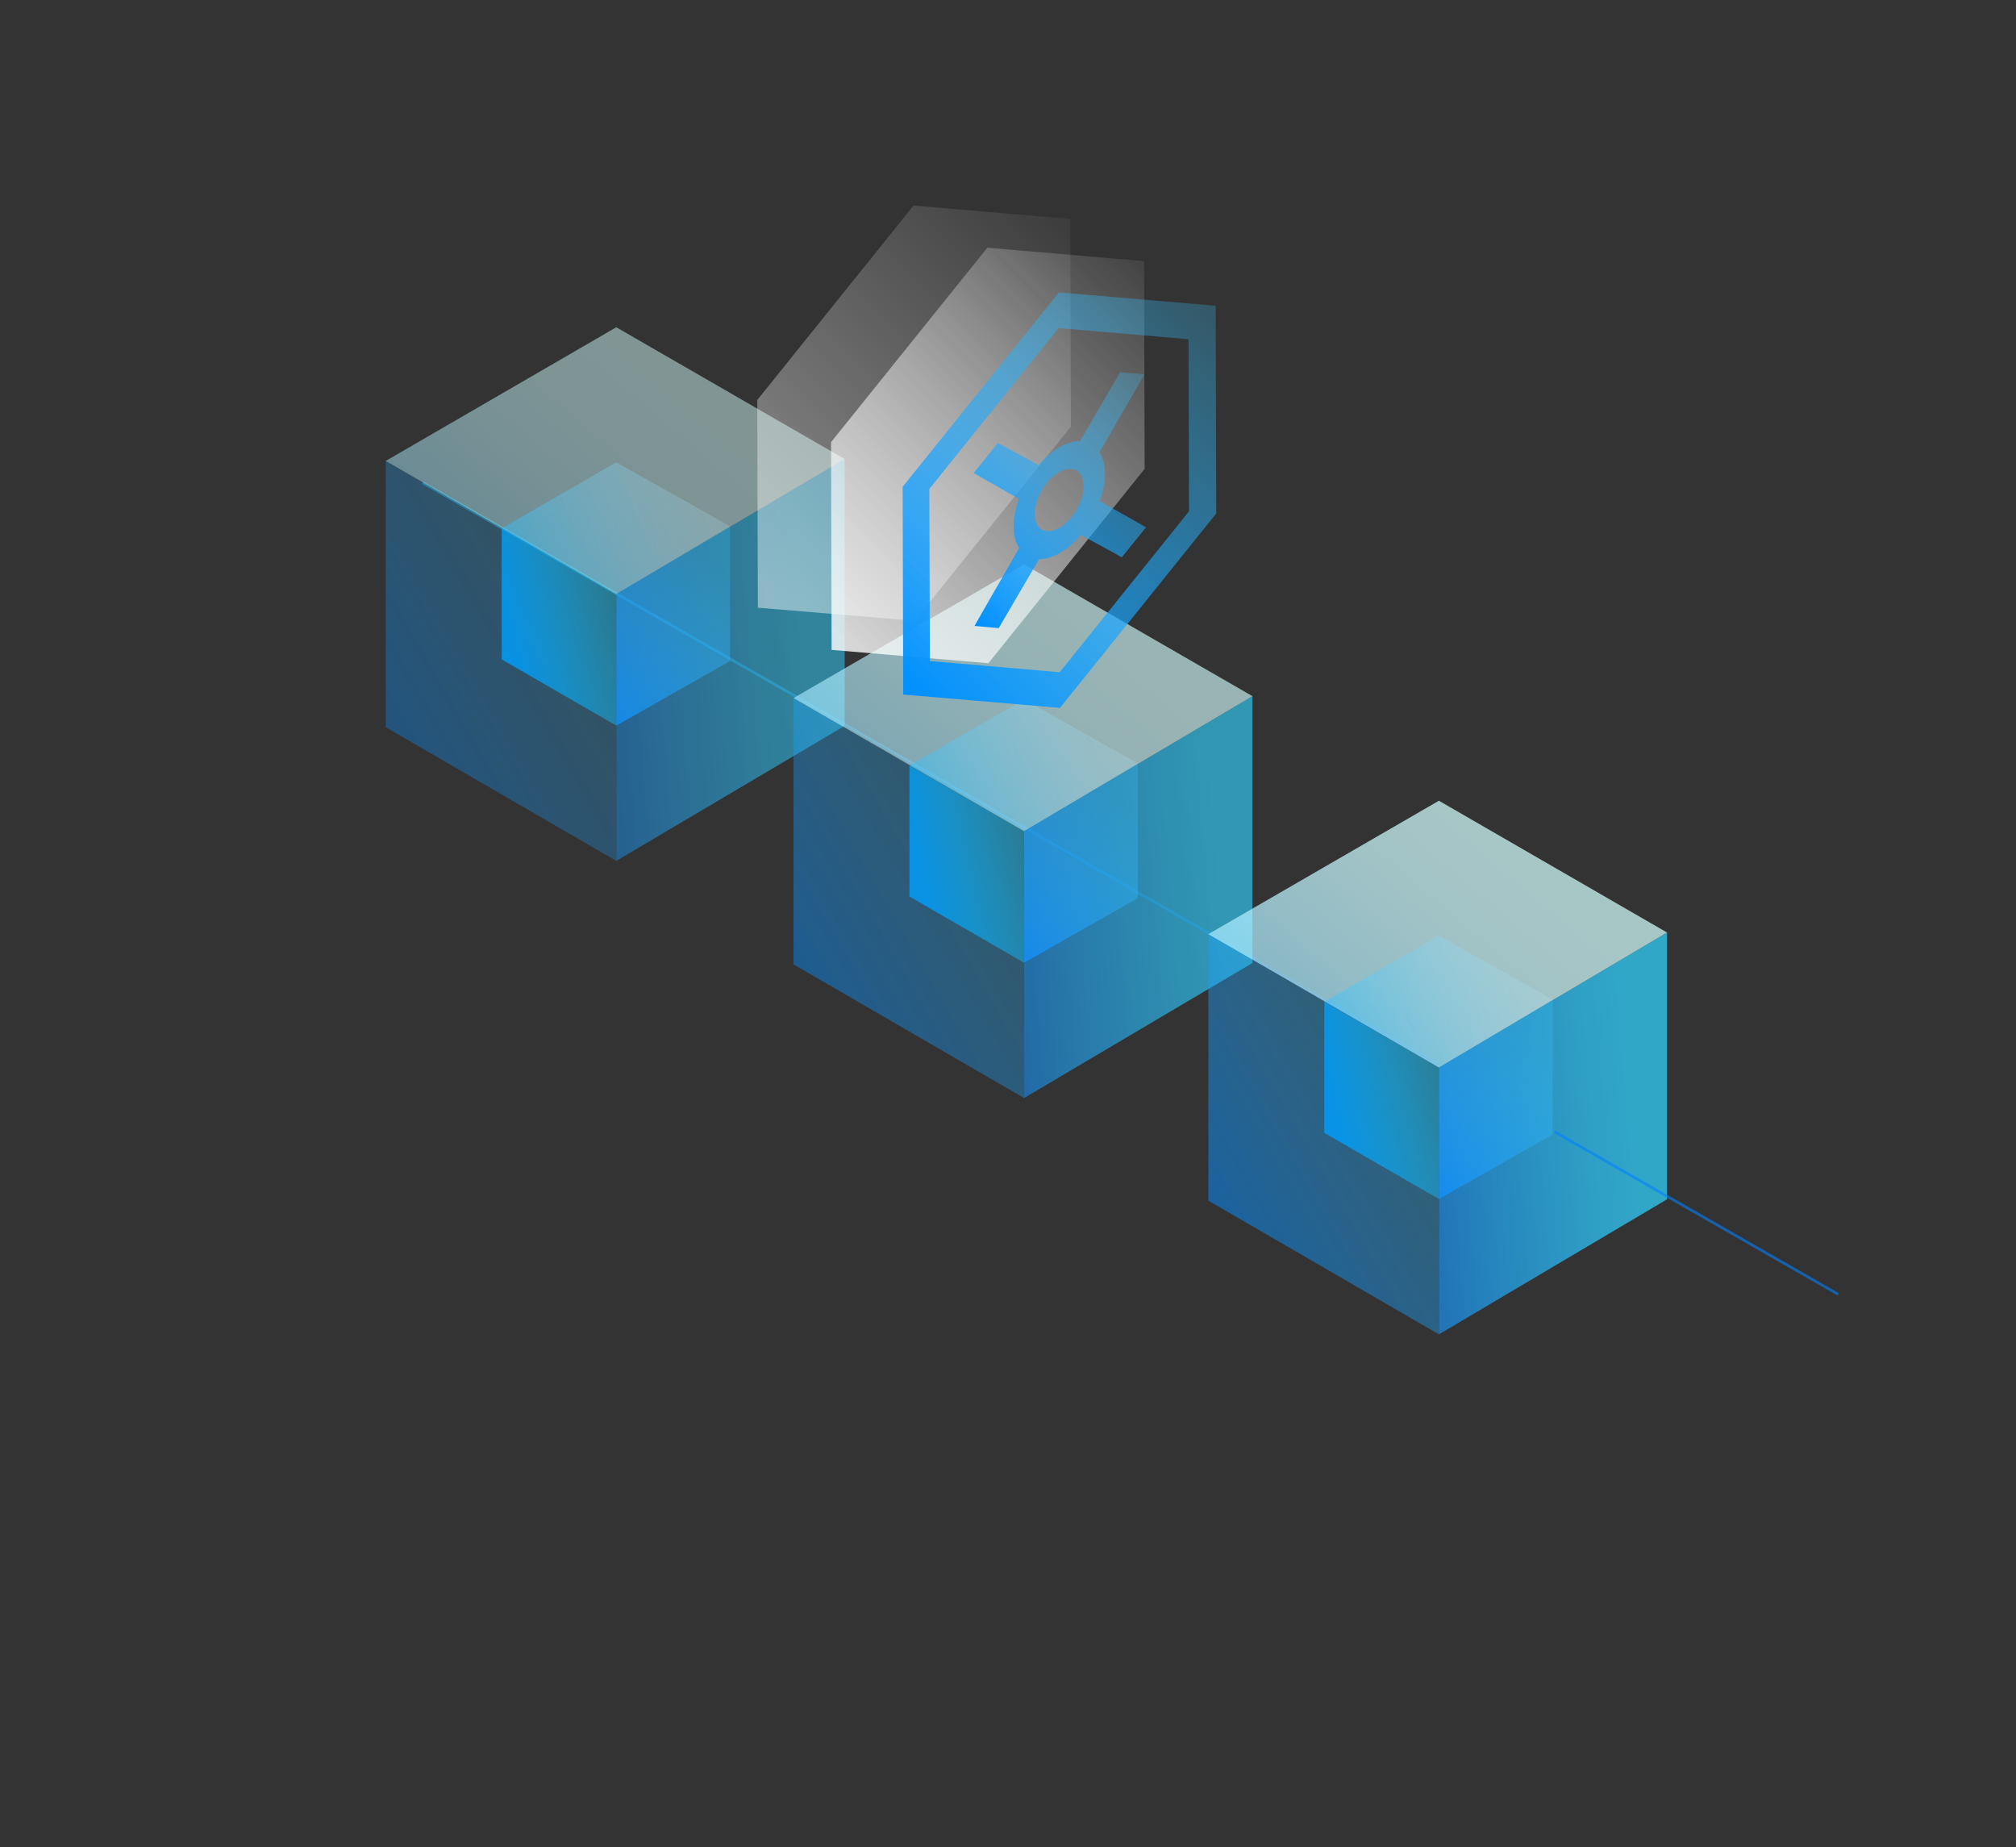 <?xml version="1.0" encoding="utf-8"?>
<!-- Generator: Adobe Illustrator 23.1.1, SVG Export Plug-In . SVG Version: 6.00 Build 0)  -->
<svg version="1.1" id="Layer_1" xmlns="http://www.w3.org/2000/svg" xmlns:xlink="http://www.w3.org/1999/xlink" x="0px" y="0px"
	 viewBox="0 0 740.6 678.5" style="enable-background:new 0 0 740.6 678.5;" xml:space="preserve">
<rect x="0" y="0" width="740.6" height="678.5" fill="#333333" stroke="none"/>
<style type="text/css">
	.st0{opacity:0.41;fill:none;stroke:url(#SVGID_1_);stroke-miterlimit:10;enable-background:new    ;}
	.st1{opacity:0.7;}
	.st2{opacity:0.91;}
	.st3{opacity:0.85;}
	.st4{opacity:0.8;fill:url(#SVGID_2_);enable-background:new    ;}
	.st5{opacity:0.8;fill:url(#SVGID_3_);enable-background:new    ;}
	.st6{opacity:0.48;fill:url(#SVGID_4_);enable-background:new    ;}
	.st7{opacity:0.47;fill:url(#SVGID_5_);enable-background:new    ;}
	.st8{opacity:0.8;fill:url(#SVGID_6_);enable-background:new    ;}
	.st9{fill:url(#SVGID_7_);}
	.st10{fill:none;}
	.st11{opacity:0.86;}
	.st12{opacity:0.8;fill:url(#SVGID_8_);enable-background:new    ;}
	.st13{opacity:0.8;fill:url(#SVGID_9_);enable-background:new    ;}
	.st14{opacity:0.63;fill:url(#SVGID_10_);enable-background:new    ;}
	.st15{opacity:0.47;fill:url(#SVGID_11_);enable-background:new    ;}
	.st16{opacity:0.8;fill:url(#SVGID_12_);enable-background:new    ;}
	.st17{fill:url(#SVGID_13_);}
	.st18{opacity:0.8;fill:url(#SVGID_14_);enable-background:new    ;}
	.st19{opacity:0.8;fill:url(#SVGID_15_);enable-background:new    ;}
	.st20{opacity:0.72;fill:url(#SVGID_16_);enable-background:new    ;}
	.st21{opacity:0.47;fill:url(#SVGID_17_);enable-background:new    ;}
	.st22{opacity:0.8;fill:url(#SVGID_18_);enable-background:new    ;}
	.st23{fill:url(#SVGID_19_);}
	.st24{opacity:0.45;}
	.st25{fill:url(#SVGID_20_);}
	.st26{opacity:0.8;}
	.st27{fill:url(#SVGID_21_);}
	.st28{fill:url(#SVGID_22_);}
	.st29{fill:url(#SVGID_23_);}
	.st30{opacity:0.59;fill:none;stroke:#0081FF;stroke-miterlimit:10;enable-background:new    ;}
</style>
<linearGradient id="SVGID_1_" gradientUnits="userSpaceOnUse" x1="155.052" y1="393.64" x2="528.948" y2="393.64" gradientTransform="matrix(1 0 0 -1 0 677.89)">
	<stop  offset="0" style="stop-color:#30D2FF"/>
	<stop  offset="0.128" style="stop-color:#2DC7FC"/>
	<stop  offset="0.349" style="stop-color:#24ABF3"/>
	<stop  offset="0.637" style="stop-color:#157DE5"/>
	<stop  offset="0.979" style="stop-color:#013ED2"/>
	<stop  offset="1" style="stop-color:#003AD1"/>
</linearGradient>
<line class="st0" x1="155.3" y1="177.3" x2="528.7" y2="391.2"/>
<g>
	<g class="st1">
		<g class="st2">
			<g class="st3">
				
					<linearGradient id="SVGID_2_" gradientUnits="userSpaceOnUse" x1="127.166" y1="151.082" x2="233.043" y2="89.954" gradientTransform="matrix(1 0 0 1 0 124.51)">
					<stop  offset="0" style="stop-color:#007AEF"/>
					<stop  offset="1" style="stop-color:#39C5FF;stop-opacity:0.4"/>
				</linearGradient>
				<polygon class="st4" points="226.4,316.2 141.7,267.1 141.7,169.3 226.4,218.2 				"/>
			</g>
			
				<linearGradient id="SVGID_3_" gradientUnits="userSpaceOnUse" x1="153.219" y1="127.581" x2="298.565" y2="115.347" gradientTransform="matrix(1 0 0 1 0 124.51)">
				<stop  offset="0" style="stop-color:#003AD1"/>
				<stop  offset="0.261" style="stop-color:#0F69DF"/>
				<stop  offset="0.606" style="stop-color:#21A2F0"/>
				<stop  offset="0.862" style="stop-color:#2CC5FB"/>
				<stop  offset="1" style="stop-color:#30D2FF"/>
			</linearGradient>
			<polygon class="st5" points="226.4,316.2 310.3,266.6 310.3,168.6 226.4,218.2 			"/>
		</g>
	</g>
	
		<linearGradient id="SVGID_4_" gradientUnits="userSpaceOnUse" x1="82.521" y1="212.906" x2="247.834" y2="18.803" gradientTransform="matrix(1 0 0 1 0 124.51)">
		<stop  offset="4.136815e-02" style="stop-color:#009BFF"/>
		<stop  offset="6.584023e-02" style="stop-color:#089FFF"/>
		<stop  offset="0.256" style="stop-color:#46BCFF"/>
		<stop  offset="0.439" style="stop-color:#78D4FF"/>
		<stop  offset="0.61" style="stop-color:#A0E7FF"/>
		<stop  offset="0.765" style="stop-color:#BDF4FF"/>
		<stop  offset="0.9" style="stop-color:#CEFCFF"/>
		<stop  offset="1" style="stop-color:#D4FFFF"/>
	</linearGradient>
	<polygon class="st6" points="226.4,120.2 141.7,169.3 226.4,218.2 310.3,168.6 	"/>
	<g>
		<g>
			
				<linearGradient id="SVGID_5_" gradientUnits="userSpaceOnUse" x1="162.463" y1="95.139" x2="269.75" y2="52.099" gradientTransform="matrix(1 0 0 1 0 124.51)">
				<stop  offset="0.218" style="stop-color:#26C0FF"/>
				<stop  offset="1" style="stop-color:#C7F0FF;stop-opacity:0.35"/>
			</linearGradient>
			<polygon class="st7" points="226.4,169.8 184.3,194.1 226.4,218.2 268.2,193.3 			"/>
			
				<linearGradient id="SVGID_6_" gradientUnits="userSpaceOnUse" x1="174.927" y1="112.468" x2="231.463" y2="100.058" gradientTransform="matrix(1 0 0 1 0 124.51)">
				<stop  offset="0.245" style="stop-color:#00A0FF"/>
				<stop  offset="1" style="stop-color:#18D4FF;stop-opacity:0.323"/>
			</linearGradient>
			<polygon class="st8" points="226.4,266.5 184.3,242.2 184.3,194.1 226.4,218.2 			"/>
		</g>
		
			<linearGradient id="SVGID_7_" gradientUnits="userSpaceOnUse" x1="178.198" y1="175.092" x2="265.813" y2="87.476" gradientTransform="matrix(1 0 0 1 0 124.51)">
			<stop  offset="0.23" style="stop-color:#007CFF"/>
			<stop  offset="1" style="stop-color:#39C5FF;stop-opacity:0.25"/>
		</linearGradient>
		<polygon class="st9" points="226.4,266.5 268.2,242.8 268.2,193.3 226.4,218.2 		"/>
	</g>
</g>
<path class="st10" d="M495.9,285.8"/>
<g>
	<g class="st11">
		<g class="st2">
			<g class="st3">
				
					<linearGradient id="SVGID_8_" gradientUnits="userSpaceOnUse" x1="276.97" y1="238.179" x2="382.847" y2="177.051" gradientTransform="matrix(1 0 0 1 0 124.51)">
					<stop  offset="0" style="stop-color:#007AEF"/>
					<stop  offset="1" style="stop-color:#39C5FF;stop-opacity:0.4"/>
				</linearGradient>
				<polygon class="st12" points="376.2,403.3 291.5,354.2 291.5,256.4 376.2,305.3 				"/>
			</g>
			
				<linearGradient id="SVGID_9_" gradientUnits="userSpaceOnUse" x1="303.019" y1="214.68" x2="448.365" y2="202.446" gradientTransform="matrix(1 0 0 1 0 124.51)">
				<stop  offset="0" style="stop-color:#003AD1"/>
				<stop  offset="0.261" style="stop-color:#0F69DF"/>
				<stop  offset="0.606" style="stop-color:#21A2F0"/>
				<stop  offset="0.862" style="stop-color:#2CC5FB"/>
				<stop  offset="1" style="stop-color:#30D2FF"/>
			</linearGradient>
			<polygon class="st13" points="376.2,403.3 460.1,353.7 460.1,255.7 376.2,305.3 			"/>
		</g>
	</g>
	
		<linearGradient id="SVGID_10_" gradientUnits="userSpaceOnUse" x1="232.325" y1="300.001" x2="397.639" y2="105.898" gradientTransform="matrix(1 0 0 1 0 124.51)">
		<stop  offset="4.136815e-02" style="stop-color:#009BFF"/>
		<stop  offset="6.584023e-02" style="stop-color:#089FFF"/>
		<stop  offset="0.256" style="stop-color:#46BCFF"/>
		<stop  offset="0.439" style="stop-color:#78D4FF"/>
		<stop  offset="0.61" style="stop-color:#A0E7FF"/>
		<stop  offset="0.765" style="stop-color:#BDF4FF"/>
		<stop  offset="0.9" style="stop-color:#CEFCFF"/>
		<stop  offset="1" style="stop-color:#D4FFFF"/>
	</linearGradient>
	<polygon class="st14" points="376.2,207.3 291.5,256.4 376.2,305.3 460.1,255.7 	"/>
	<g>
		<g>
			
				<linearGradient id="SVGID_11_" gradientUnits="userSpaceOnUse" x1="312.266" y1="182.238" x2="419.553" y2="139.198" gradientTransform="matrix(1 0 0 1 0 124.51)">
				<stop  offset="0.218" style="stop-color:#26C0FF"/>
				<stop  offset="1" style="stop-color:#C7F0FF;stop-opacity:0.35"/>
			</linearGradient>
			<polygon class="st15" points="376.2,256.9 334.1,281.2 376.2,305.3 418,280.4 			"/>
			
				<linearGradient id="SVGID_12_" gradientUnits="userSpaceOnUse" x1="324.728" y1="199.567" x2="381.265" y2="187.158" gradientTransform="matrix(1 0 0 1 0 124.51)">
				<stop  offset="0.245" style="stop-color:#00A0FF"/>
				<stop  offset="1" style="stop-color:#18D4FF;stop-opacity:0.323"/>
			</linearGradient>
			<polygon class="st16" points="376.2,353.6 334.1,329.3 334.1,281.2 376.2,305.3 			"/>
		</g>
		
			<linearGradient id="SVGID_13_" gradientUnits="userSpaceOnUse" x1="328.002" y1="262.188" x2="415.618" y2="174.572" gradientTransform="matrix(1 0 0 1 0 124.51)">
			<stop  offset="0.23" style="stop-color:#007CFF"/>
			<stop  offset="1" style="stop-color:#39C5FF;stop-opacity:0.25"/>
		</linearGradient>
		<polygon class="st17" points="376.2,353.6 418,329.9 418,280.4 376.2,305.3 		"/>
	</g>
</g>
<g>
	<g>
		<g class="st2">
			<g class="st3">
				
					<linearGradient id="SVGID_14_" gradientUnits="userSpaceOnUse" x1="429.326" y1="324.926" x2="535.203" y2="263.798" gradientTransform="matrix(1 0 0 1 0 124.51)">
					<stop  offset="0" style="stop-color:#007AEF"/>
					<stop  offset="1" style="stop-color:#39C5FF;stop-opacity:0.4"/>
				</linearGradient>
				<polygon class="st18" points="528.6,490.1 443.9,441 443.9,343.1 528.6,392.1 				"/>
			</g>
			
				<linearGradient id="SVGID_15_" gradientUnits="userSpaceOnUse" x1="455.387" y1="301.479" x2="600.733" y2="289.245" gradientTransform="matrix(1 0 0 1 0 124.51)">
				<stop  offset="0" style="stop-color:#003AD1"/>
				<stop  offset="0.261" style="stop-color:#0F69DF"/>
				<stop  offset="0.606" style="stop-color:#21A2F0"/>
				<stop  offset="0.862" style="stop-color:#2CC5FB"/>
				<stop  offset="1" style="stop-color:#30D2FF"/>
			</linearGradient>
			<polygon class="st19" points="528.6,490.1 612.4,440.5 612.4,342.5 528.6,392.1 			"/>
		</g>
	</g>
	
		<linearGradient id="SVGID_16_" gradientUnits="userSpaceOnUse" x1="384.676" y1="386.75" x2="549.989" y2="192.647" gradientTransform="matrix(1 0 0 1 0 124.51)">
		<stop  offset="4.136815e-02" style="stop-color:#009BFF"/>
		<stop  offset="6.584023e-02" style="stop-color:#089FFF"/>
		<stop  offset="0.256" style="stop-color:#46BCFF"/>
		<stop  offset="0.439" style="stop-color:#78D4FF"/>
		<stop  offset="0.61" style="stop-color:#A0E7FF"/>
		<stop  offset="0.765" style="stop-color:#BDF4FF"/>
		<stop  offset="0.9" style="stop-color:#CEFCFF"/>
		<stop  offset="1" style="stop-color:#D4FFFF"/>
	</linearGradient>
	<polygon class="st20" points="528.6,294.1 443.9,343.1 528.6,392.1 612.4,342.5 	"/>
	<g>
		<g>
			
				<linearGradient id="SVGID_17_" gradientUnits="userSpaceOnUse" x1="464.642" y1="269.027" x2="571.929" y2="225.988" gradientTransform="matrix(1 0 0 1 0 124.51)">
				<stop  offset="0.218" style="stop-color:#26C0FF"/>
				<stop  offset="1" style="stop-color:#C7F0FF;stop-opacity:0.35"/>
			</linearGradient>
			<polygon class="st21" points="528.6,343.7 486.5,368 528.6,392.1 570.4,367.1 			"/>
			
				<linearGradient id="SVGID_18_" gradientUnits="userSpaceOnUse" x1="477.1" y1="286.362" x2="533.637" y2="273.953" gradientTransform="matrix(1 0 0 1 0 124.51)">
				<stop  offset="0.245" style="stop-color:#00A0FF"/>
				<stop  offset="1" style="stop-color:#18D4FF;stop-opacity:0.323"/>
			</linearGradient>
			<polygon class="st22" points="528.6,440.4 486.5,416.1 486.5,368 528.6,392.1 			"/>
		</g>
		
			<linearGradient id="SVGID_19_" gradientUnits="userSpaceOnUse" x1="480.404" y1="348.986" x2="568.02" y2="261.37" gradientTransform="matrix(1 0 0 1 0 124.51)">
			<stop  offset="0.23" style="stop-color:#007CFF"/>
			<stop  offset="1" style="stop-color:#39C5FF;stop-opacity:0.25"/>
		</linearGradient>
		<polygon class="st23" points="528.6,440.4 570.4,416.7 570.4,367.1 528.6,392.1 		"/>
	</g>
</g>
<g>
	<g class="st24">
		
			<linearGradient id="SVGID_20_" gradientUnits="userSpaceOnUse" x1="271.375" y1="461.715" x2="400.175" y2="590.515" gradientTransform="matrix(1 0 0 -1 0 677.89)">
			<stop  offset="3.422619e-02" style="stop-color:#FFFFFF"/>
			<stop  offset="1" style="stop-color:#FFFFFF;stop-opacity:0.1"/>
		</linearGradient>
		<path class="st25" d="M393.4,156.7l-0.2-76.3l-57.6-4.9l-57.4,71.4l0.2,76.3l3.9-4.9l-3.9,4.9L336,228L393.4,156.7l-3.9-0.3
			L393.4,156.7z"/>
	</g>
	<g class="st26">
		
			<linearGradient id="SVGID_21_" gradientUnits="userSpaceOnUse" x1="298.5" y1="446.19" x2="427.3" y2="574.99" gradientTransform="matrix(1 0 0 -1 0 677.89)">
			<stop  offset="3.422619e-02" style="stop-color:#FFFFFF"/>
			<stop  offset="1" style="stop-color:#FFFFFF;stop-opacity:0.1"/>
		</linearGradient>
		<path class="st27" d="M420.5,172.2l-0.2-76.3L362.7,91l-57.4,71.4l0.2,76.3l3.9-4.9l-3.9,4.9l57.6,4.9L420.5,172.2l-3.9-0.3
			L420.5,172.2z"/>
	</g>
	<g>
		
			<linearGradient id="SVGID_22_" gradientUnits="userSpaceOnUse" x1="350.575" y1="455.415" x2="427.975" y2="532.815" gradientTransform="matrix(1 0 0 -1 0 677.89)">
			<stop  offset="0" style="stop-color:#008FFF"/>
			<stop  offset="1" style="stop-color:#39C5FF;stop-opacity:0.25"/>
		</linearGradient>
		<path class="st28" d="M407.2,185.9L407.2,185.9l-3.2-1.8c1.2-3.4,1.9-6.9,1.9-10.1c0-3.2-0.7-5.9-2-7.9l3.2-5.5l0,0l10.4-18l0,0
			l2.9-5.1l-8.9-0.8L396.8,162c-2.3,0-4.9,0.7-7.7,2.3c-2.7,1.6-5.3,3.8-7.6,6.5l-14.9-8.1l-8.9,11l2.9,1.7l0,0l10.5,6l0,0l3.2,1.8
			c-1.2,3.4-1.9,6.9-1.9,10.2s0.7,5.9,2,7.9l-3.1,5.4l0,0l-10.4,18.1l-2.9,5.1l8.9,0.8l14.8-25.3c2.3,0,4.9-0.7,7.7-2.3
			c2.8-1.6,5.4-3.9,7.7-6.6l12.9,7l1,0.6l0,0l1.1,0.6l8.9-11l-6.4-3.7L407.2,185.9z M392,191.7c-0.9,0.9-1.9,1.6-2.9,2.2
			c-1,0.6-2,0.9-2.9,1.1c-2.6,0.5-4.7-0.7-5.6-3.2c-0.3-0.9-0.5-1.9-0.5-3c0-1.2,0.2-2.4,0.5-3.6c0.9-3.5,2.9-7.1,5.6-9.6
			c0.9-0.9,1.9-1.6,2.9-2.2c1-0.6,2-0.9,2.9-1.1c2.6-0.5,4.7,0.7,5.6,3.2c0.3,0.9,0.5,1.9,0.5,3c0,1.2-0.2,2.4-0.5,3.6
			C396.7,185.6,394.7,189.2,392,191.7z"/>
		
			<linearGradient id="SVGID_23_" gradientUnits="userSpaceOnUse" x1="324.8" y1="429.79" x2="453.6" y2="558.59" gradientTransform="matrix(1 0 0 -1 0 677.89)">
			<stop  offset="0" style="stop-color:#008FFF"/>
			<stop  offset="1" style="stop-color:#39C5FF;stop-opacity:0.25"/>
		</linearGradient>
		<path class="st29" d="M446.8,188.6l-0.2-76.3l-57.6-4.9l-57.4,71.4l0.2,76.3l3.9-4.9l-3.9,4.9l57.6,4.9L446.8,188.6l-3.9-0.3
			L446.8,188.6z M389.3,246.9l-47.7-4.1l-0.2-63.2l47.5-59.1l47.7,4.1l0.2,63.2L389.3,246.9z"/>
	</g>
</g>
<line class="st30" x1="571.1" y1="415.7" x2="675.3" y2="475.4"/>
</svg>

